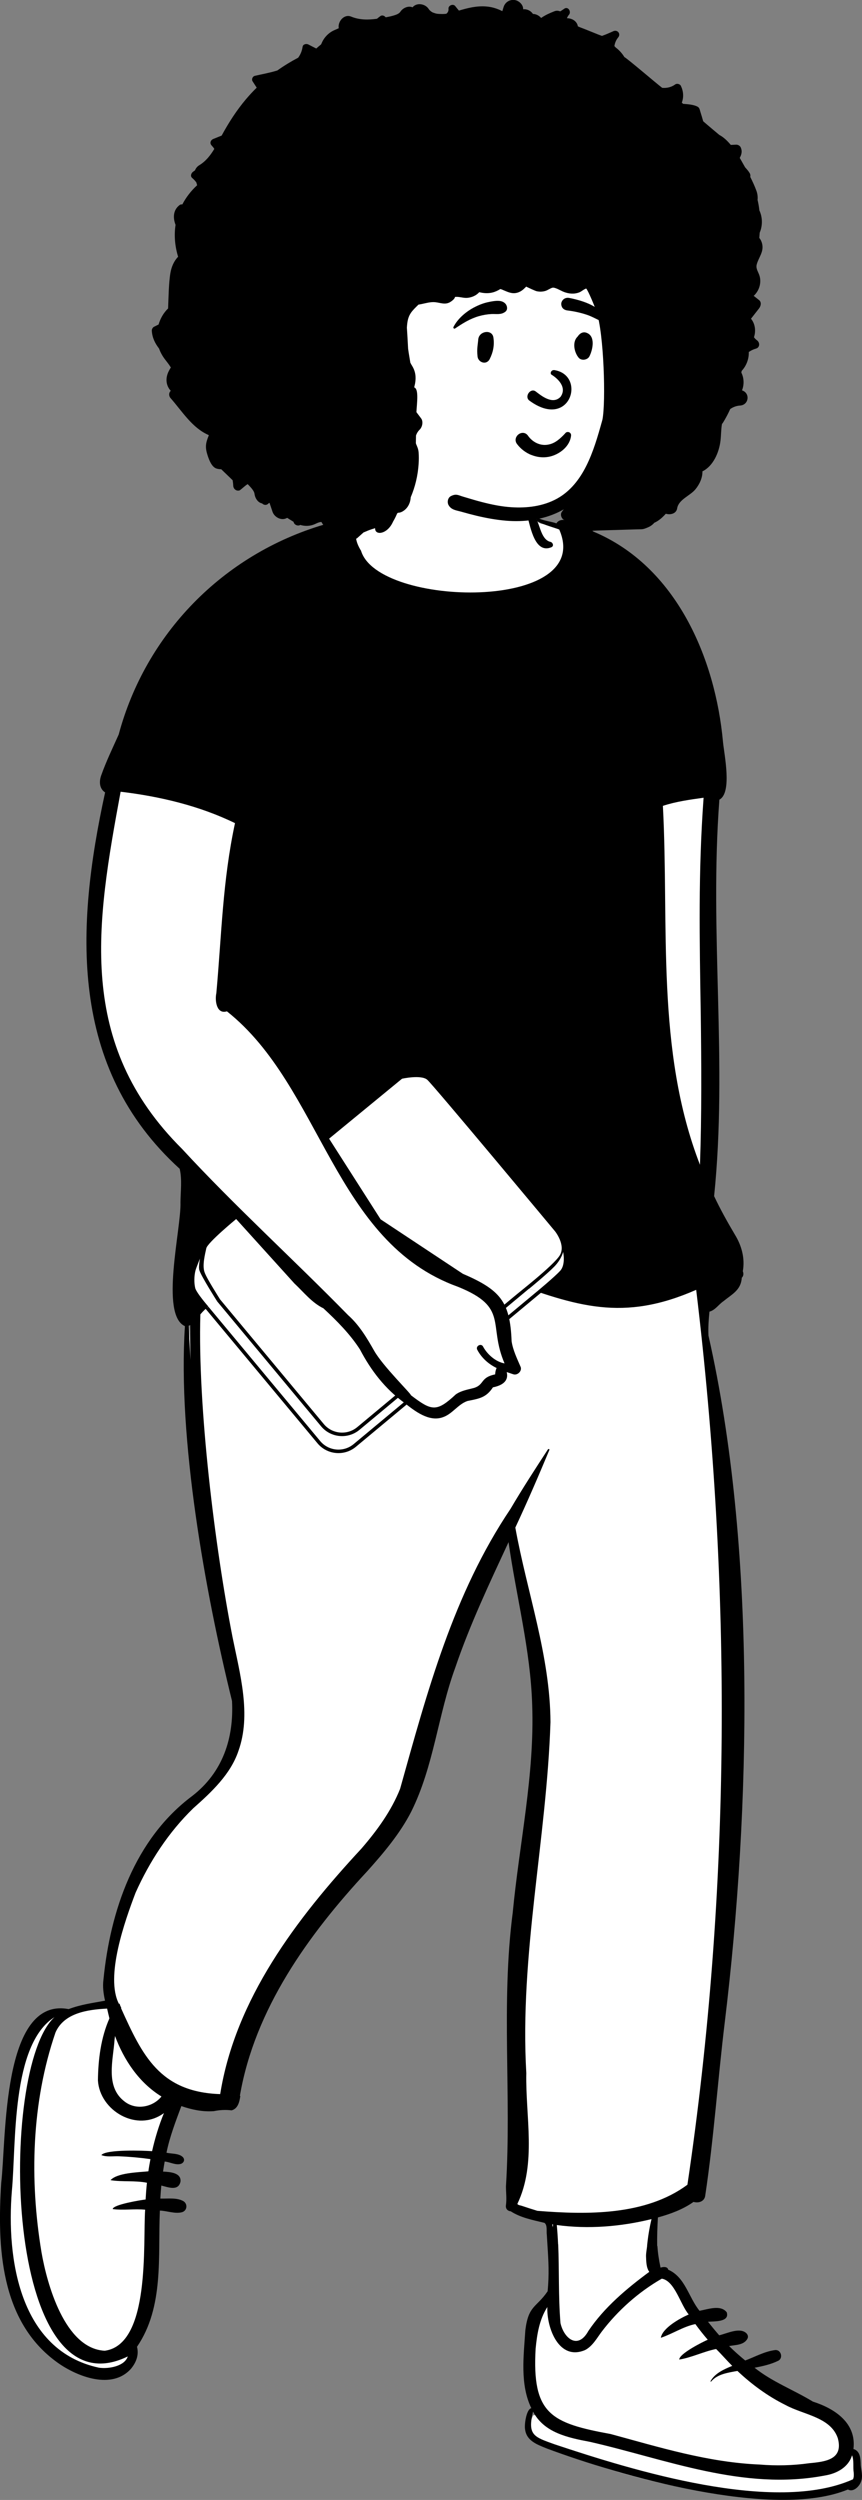 <?xml version="1.0" encoding="UTF-8"?><svg id="Layer_1" xmlns="http://www.w3.org/2000/svg" viewBox="0 0 245.69 712.29"><rect x="0" y="0" width="245.69" height="712.29" fill="#808080" stroke="none"/><defs><style>.cls-1,.cls-2,.cls-3{stroke-width:0px;}.cls-1,.cls-3{fill-rule:evenodd;}.cls-2,.cls-3,.cls-4{fill:#fff;}.cls-4{stroke:#000;stroke-miterlimit:10;}</style></defs><g id="Introduction"><g id="variations-standing"><g id="a-person_standing"><g id="pose_standing_walking-2"><path id="_-Background" class="cls-3" d="M242.06,698.61c1.67-7.76-5.97-10.39-10.79-12.12-3.45-2.23-16.24-9.97-26.14-19.52-8.1-7.82-13.61-17.83-15.9-18.79-1.57-.91-2.44-1.71-2.61-2.38-1.44-5.95-.24-11.5,0-15.11,4.61-1.21,8.3-2.71,11.06-4.82.81.27,2.01.61,2.37-.56,2.5-16.61,3.57-33.03,5.6-49.66,7.68-63.32,8.55-137.3-4.67-195.14-.14-2.87.11-5.46.37-7.92,1.79-.19,2.87-1.92,4.33-2.95,2.27-1.8,4.95-3.18,4.84-6.32.54-.41.48-.64.21-1.15,1.73-7.42-5.98-15.23-8.16-21.34,3.96-38.68-1.43-75.23,1.58-113.92,3.8-1.59,1.24-11.5.99-15.59-2.1-26.35-15.83-52.4-40.54-61.01-1.41-.29-3.54-1.9-4.71-.82-2.26-.89-5.27.87-7.01-1.16h.02c-1.47-2.05-2.13-4.64-2.62-7.09.08.69.22,1.37.38,2.04-4.26-11.98-5.33-15.19-19.05-15.75-6.18-.08-14.32.1-17.93,5.98-1.48,2.73-1.03,5.87-1.94,8.75-1.68,5.28-8.94,2.73-12.75,5.47-30.51,9.76-55.53,29.69-63.75,61.68-1.68,3.86-3.59,7.69-4.99,11.67-.22.59-.82,2.59.62,3.51l.7.44c-9.16,42.71-9.76,78.7,21,107.17,2.31,12.23-3.63,28.94-1.35,40.82-1.3,1.84.35,3.33,2.01,3.44.16.09.81.37.98.45-2.65,37.28,8.46,87.53,13.36,107.36.67,11.91-3.41,21.69-11.78,28.18-9.26,5.69-27.55,31.38-24.16,58.34-3.96.78-7.9,1.2-11.7,2.69-16.64-2.93-16.48,29.09-17.54,40.34-1.8,18.85-2.91,46.17,15.03,58.24,4.73,3.42,14.31,7.43,19.22,1.95,1.61-1.93,2.01-3.79,1.38-5.76,8.11-11.44,5.92-26.39,6.67-39.81,2.35-.14,4.81.96,7.09.56,2.33-2.05-6.18-1.49-7.07-1.61.09-2.07.26-4.25.47-6.33,1.34.27,3.05.91,4.33.96.76.18,1.3-.86.84-1.4-1-.95-3.56-.81-5-.94.24-1.75.54-3.58.87-5.27,1.76-.06,3.58,1.06,5.24.83-1.26-.84-3.63-.58-5.17-1.14,1-5.44,3.04-10.6,4.93-15.68,4.65,1.91,8.66,1.99,13.19,1.41,1.86.28,2.76-.09,3.06-2.41l-.12-.15c3.6-21.47,15.2-41.94,36.75-65.16,4.26-4.75,9.07-10.35,12.27-16.61,6.44-13.03,7.54-27.4,12.5-40.93,4.63-13.6,10.97-26.6,16.92-39.49.87,6.61,2.04,13.38,3.26,19.86,5.36,22.96,4.84,47.45.9,70.53-5.84,32.33-3.02,64.81-4.32,97.37.02,1.88.25,3.58-.02,5.54-.04.15.03.33.21.32h.34c2.81,2.06,6.68,2.43,9.98,3.54,1.38,1.09.99,2.83,1.12,4.18.36,5.82.83,11.67.25,17.67-2.54,4.86-5.7,3.86-6.35,10.72-.57,7.83-1.57,16.15,2.25,23.13l-1.45.25c-2.15,4.49-.84,7.41,4.21,9.31,24.89,9.74,59.91,18.58,85.88,11.23.47.47,1.16-.02,1.7-.75.52-.71.89-1.64.81-2.18-.44-2.38.17-6.74-2.5-7.18Z"/><path class="cls-4" d="M115.05,397.02c-1.41-2.26-3.62-4.05-5.14-6.28-2.08-3.02-4.04-6.02-6.4-8.84-4.32-5.17-9.59-9.25-14.04-14.22-2.13-2.38-3.93-5.03-6.32-7.18-2.25-2.03-4.09-3.74-5.9-6.2-1.89-2.57-4.37-4.46-6.79-6.45l-13.35,11.11c-3.09,2.57-3.51,7.16-.94,10.25l34.7,41.69c2.57,3.09,7.16,3.51,10.25.94l15.71-13.08c-.72-.43-1.35-1.02-1.8-1.74Z"/><path class="cls-4" d="M157.2,355.7l-34.7-41.69c-2.57-3.09-7.16-3.51-10.25-.94l-17.36,14.46c1.4,2.61,2.35,5.87,3.81,8.1,2.72,4.15,5.01,8.79,8.49,12.37,6.87,7.06,14.98,11,23.44,15.72,4.71,2.62,11.81,7.11,12.71,12.99l12.93-10.76c3.09-2.57,3.51-7.16.94-10.25Z"/><path class="cls-4" d="M109.91,390.74c-2.08-3.02-4.04-6.02-6.4-8.84-4.32-5.17-9.59-9.25-14.04-14.22-2.13-2.38-3.93-5.03-6.32-7.18-2.25-2.03-4.09-3.74-5.9-6.2-2.51-3.43-6.09-5.65-9.13-8.49l-9.98,8.31c-3.09,2.57-3.51,7.16-.94,10.25l34.7,41.69c2.57,3.09,7.16,3.51,10.25.94l12.56-10.46c-1.4-2.03-3.4-3.73-4.81-5.79Z"/><path class="cls-4" d="M158.22,350.85l-34.7-41.69c-2.57-3.09-7.16-3.51-10.25-.94l-20.16,16.79c2.55,2.59,3.59,7.57,5.59,10.62,2.72,4.15,5.01,8.79,8.49,12.37,6.87,7.06,14.98,11,23.44,15.72,3.84,2.14,9.27,5.52,11.64,9.89l15.02-12.51c3.09-2.57,3.51-7.16.94-10.25Z"/><path id="_-Ink" class="cls-1" d="M243.12,706.41c-22.36,10.02-62.98-2.62-84.95-9.94-5.93-2.13-7.9-2.55-6.24-9.37,3.11,5.98,9.79,7.43,16.19,8.63,21.68,4.93,43.78,14.04,66.97,9.6,3.4-.53,6.77-2.37,7.76-5.77.61,1.44.23,3.39.48,4.97.05.63.06,1.31-.21,1.89M152.67,669.13c.4-4.02,1.05-8.26,3.34-11.81-.25,5.74,3.21,15.5,10.78,12.25,2.14-1.13,3.35-3.42,4.73-5.25,4.59-6.03,10.47-11.27,17.11-15.08,3.7.63,5.28,7.38,7.67,10.2-2.66,1.18-7.47,3.87-7.95,6.65,3.32-1.11,6.37-3.19,9.84-3.91,1.11,1.53,2.29,3.02,3.53,4.46-1.62.71-8.15,4.01-8.11,5.65,3.53-.57,6.95-2.3,10.5-3.01,1.58,1.56,3.02,3.25,4.59,4.81-2.37.98-4.88,2.07-6.18,4.34-.06.1.09.22.17.12,1.78-2.14,4.84-2.53,7.49-3.02,4.07,3.83,8.63,7.2,13.73,9.72,5.1,2.79,12.86,3.42,14.89,9.46,1.62,6.04-3.44,6.68-8.11,7.11-4.73.67-9.49.77-14.19.38-14.68-.61-28.57-4.93-42.44-8.69-16.97-3.12-22.47-5.64-21.39-24.39M158.7,633.96c8.99,1.22,18.22.47,27-1.69-.61,2.51-1.02,5.07-1.27,7.64h.02c-.09.82-.31,1.88-.32,2.88.06,1.48.04,3.28.93,4.51-6.5,4.8-12.85,10.14-17.36,16.84-2.99,5.44-6.96,2.13-7.95-2.23-.63-7.72-.34-15.07-.65-22.47h-.03c-.08-1.82-.2-3.65-.37-5.47M157.65,633.8c-.04.27-.08.53-.11.8-.05-.28-.08-.57-.15-.84.09.01.18.03.26.05M153.12,629.9c-1.5-.46-3-.94-4.49-1.44-.37-.12-.97-.15-1.17-.52,5.54-11.53,2.29-24.92,2.55-37.25-1.94-33.6,5.79-66.6,6.89-100-.09-18.93-6.68-36.96-10.02-55.45,3.42-7.31,6.61-14.7,9.71-22.13.1-.23-.28-.36-.41-.16-3.65,5.6-7.28,11.19-10.66,16.94-16.37,24.34-23.73,52.1-31.48,79.78-2.51,6.3-6.55,11.86-11.02,17.03-18.58,20.03-35.93,42.89-40.26,69.96-17.25-.57-22.23-11.13-28.25-24.46.02-.05.03-.1.05-.15-.22-.38-.37-.78-.48-1.2-.05.04-.11.09-.16.13-4.02-7.68,1.67-23.68,4.72-31.7,3.99-8.9,9.37-17.19,16.45-24.07,5.22-4.63,10.62-9.67,12.86-16.3,3.73-10.38.44-21.97-1.66-32.39-5.06-25.86-9.96-65.63-9.18-92.03,6.46-7.68,17.8-6.92,26.86-8.75,2.65,2.49,4.91,5.42,8.21,7.03,3.85,3.58,7.6,7.34,10.42,11.73,3.15,5.99,7.13,11.2,12.71,15.24,2.82,2.23,6.89,5.45,10.83,4.09,2.8-.91,4.36-3.72,7.11-4.66,3.31-.67,5.3-.92,7.25-3.89,2.36-.46,4.61-1.62,3.92-4.35.62.21,1.24.41,1.84.62,1.23.43,2.56-.9,2.15-2.05-1.02-2.39-2.19-4.74-2.59-7.33-.42-11.51-3.39-14.68-13.98-19.29,4.24-.21,8.39.82,12.42,1.97,20.08,7.33,33.25,11.85,54.17,2.65,10.18,84.54,10.01,170.73-2.5,254.98-11.93,8.81-28.57,8.57-42.81,7.43M32.65,581.13c.04-.35.09-.69.13-1.04,2.52,6.82,6.82,13.3,13.24,17.25-2.46,3.06-7.24,3.97-10.47,1.46-5.63-4.21-3.28-11.83-2.9-17.68M43.36,612.92c-2.5-.19-13.18-.56-14.47,1.11,1.44.61,3.43.27,4.98.34,3.02.12,6.03.39,9.01.81-.22,1.16-.43,2.32-.59,3.48-3.01.29-8.88.42-10.79,2.52,3.41.54,6.96.05,10.38.73-.17,1.59-.29,3.19-.38,4.78-1.36.14-9.38,1.47-9.37,2.73,3,.4,6.18-.13,9.24.17-.66,9.56,1.58,38.42-11.51,40.19-11.44-.6-16.47-19.11-18.02-27.99-3.45-20.69-2.86-42.75,3.98-62.7,2.44-5.55,9.09-6.51,14.71-6.8.21.94.42,1.86.66,2.79-2.44,5.51-3.21,11.72-3.28,17.69.52,8.58,11.12,14.95,18.82,9.29-1.44,3.51-2.55,7.16-3.38,10.85M28.21,674.61c-22.67-4.86-26.39-31.06-24.83-50.33,1.27-13.41-.26-41.68,12.15-49.56-16.03,14.6-14.64,114.03,20.89,96.68-.89,2.8-5.44,3.61-8.21,3.21M53.77,377.74c.15-.05.29-.11.42-.19-.03,3.31.02,6.62.14,9.92-.23-3.24-.42-6.49-.56-9.73M51.91,327.37c-30.26-30.09-24.48-64.21-17.53-101.79,11.22,1.34,22.49,4.02,32.6,8.95-3.56,16.59-3.79,31.62-5.32,48.46-.46,2.08.06,6.09,3.01,5.16,27.16,21.52,30.31,65.74,65.95,78.52,14.52,5.89,8.4,10.67,13.19,21.8-2.64-.48-5-2.69-6.13-4.81-.56-1.05-2.2-.13-1.65.92,1.18,2.25,3.17,4.07,5.52,5.2-.29.57-.39,1.21-.42,1.81-4.24.87-3.05,2.87-5.91,3.83-1.87.52-3.68.74-5.3,1.87-5.51,5.12-6.88,4.75-12.8.24.08-.41-7.97-8.26-10.46-12.64-2.08-3.66-4.25-7.34-7.44-10.17-15.6-15.94-32.21-30.98-47.31-47.35M200.54,227.3c-1.55,21.27-1.15,40.28-.81,61.58.19,14.33.28,28.67-.22,43-12.64-32.61-8.77-67.99-10.57-102.27,3.74-1.24,7.75-1.78,11.6-2.32M109.92,145.52c-.04.08-.09.16-.14.23-.31.02-.63.05-.95.09.36-.11.73-.21,1.09-.32M153,148.03s-.02-.07-.03-.1c.03.02.06.04.09.05-.02.01-.04.03-.05.05M245.33,702.26c-.06-1.7-.09-3.89-2.08-4.49.9-7.31-5.18-11.47-11.56-13.5-5.44-3.32-11.62-5.64-16.62-9.65,2.32-.44,4.65-.96,6.71-1.97,1.56-.76.81-3.29-.88-3.06-2.99.39-5.68,1.91-8.49,2.97-1.6-1.31-3.14-2.67-4.6-4.12,1.82-.35,4.13-.22,5.19-2.02.33-.56.18-1.15-.22-1.58-1.84-1.86-5.5,0-7.79.54-1.1-1.26-2.16-2.55-3.2-3.86,1.73-.16,6.23.16,5.35-2.69-1.69-2.23-5.32-.89-7.76-.43-3.1-3.8-4.09-9.63-8.93-11.72-.17-.92-1.38-.85-2.18-.58-.51-2.42-.78-4.33-.9-6.18h-.06c-.05-2.71.05-5.42.21-8.12,3.59-.99,7.16-2.3,10.15-4.43,1.37.4,3.04-.06,3.32-1.67,2.48-16.48,3.59-33.17,5.61-49.71,7.37-60.91,8.97-135.26-4.67-195.44-.11-2.28.05-4.56.28-6.83,1.63-.43,2.6-2.02,3.94-2.94,2.5-2.04,5.05-3.18,5.28-6.73.51-.48.56-1.21.29-1.84.65-3.65-.31-7.27-2.25-10.42-2.13-3.59-4.15-7.21-5.93-10.98,3.89-37.98-1.39-74.8,1.5-112.97,3.7-1.96,1.38-12.82,1.03-16.44-2.16-23.78-13.29-50.04-36.94-59.94-1.66-1.4-3.98-1.87-6.01-2.64-1.37-.67-3.6-1.26-4.54.31-.99-.46-4.2-.82-5.3-1.62-.2-.15-.33-.31-.37-.5-.08,0-.18-.01-.28-.04-1.01-1.43-1.98-11.36-3.22-10.66-1.36,3.41-.42,7.27.88,10.72.9,3.05,2.13,10.89,6.9,8.88.82-.41.31-1.47-.42-1.55-2.26-.64-2.76-3.96-3.64-5.9,1.04.86,5.75,2.14,6.27,2.42,10.23,23.44-51.63,22.21-56.49,6.05-3.47-5.58-.47-8.61,5.71-9.5-4.54,5.04,1.21,6.16,3.4,1.22,2.09-3.54,3.04-7.84,2.33-11.91.37-1.43.68-3.34-1.46-2.96-.07-.19-.19-.04-.14.09-.78,1.24-.24,3.03-.52,4.46-.24,2.35-.9,4.65-2.04,6.72-2.1.4-4.19.83-6.28,1.3-1.25-2.53-9.35,2.52-11.53,3.11-28.9,8.52-50.88,31.21-58.55,59.83-1.71,3.81-3.56,7.64-4.96,11.57-.63,1.7-.63,3.81,1.09,4.92-8.39,38.41-10.44,78.43,21.26,107.24.72,3.12.24,6.43.22,9.6.27,7.23-5.93,32.02,1.27,35.23-2.1,32.11,5.78,75.81,13.42,106.79.56,10.65-2.65,20.34-11.31,27.05-16.47,12.29-23.4,32.8-25.33,52.34-.27,2,0,4.04.45,6.01-3.57.66-6.91,1.09-10.38,2.4-19.11-3.65-17.75,37.32-19.21,49.48-1.14,17.97-.43,39.52,16.12,51.29,5.56,3.95,15.39,7.75,20.81,1.76,1.53-1.83,2.37-3.97,1.77-6.32,7.77-11.36,5.94-25.88,6.52-38.81,2.04.07,4.25.98,6.26.48,1.54-.41,1.74-2.38.43-3.17-1.89-1.07-4.45-.66-6.56-.73.06-1.24.16-2.47.28-3.71,2,.49,4.87,1.66,5.47-1.13.24-2.54-2.98-2.74-4.98-2.85.14-.96.3-1.92.47-2.87,1.53.15,3.15,1.13,4.66.66.85-.34,1.15-1.2.53-1.9-1.16-1.14-3.15-.91-4.68-1.26.93-4.56,2.62-8.93,4.24-13.29,2.94,1.02,6.12,1.69,9.26,1.44,1.63-.34,3.4-.44,5.05-.22,1.83-.48,2.25-2.43,2.49-4.03-.04-.06-.07-.11-.11-.16,4.22-24.55,19.38-45.77,36.38-64.04,4.68-5.23,9.27-10.67,12.45-16.88,6.46-12.98,7.62-27.58,12.56-41.06,4.16-12.24,9.73-23.99,15.18-35.74,2.19,15.49,6.27,30.72,6.74,46.42.71,19.87-3.67,39.45-5.55,59.16-3.37,25.94-.31,52.04-1.93,78,.01,1.84.25,3.57-.01,5.4-.14,1.02.59,1.65,1.36,1.68,2.83,1.85,6.38,2.51,9.63,3.3.9.69.51,2.38.67,3.42.06,1.04.13,2.08.19,3.12h0c.29,4.38.5,8.18.04,12.95-3.18,4.69-5.47,3.94-6.35,11.07-.49,7.44-1.56,15.49,1.7,22.24-1.46.33-2.01,4.77-1.79,5.95.37,3.31,3.3,4.36,6.13,5.51,20.69,7.74,64.64,20.47,85.9,11.71,1.52.86,3.22-.83,3.71-2.18.65-1.65.05-3.25-.07-4.89"/></g><g id="Head"><g id="head_Long-Afro"><path id="_-Background-2" class="cls-3" d="M175.86,93.61c-1.63-19.83-6.59-37.4-29.92-38.15-10.53.09-21.27,2.33-30.95,6.45-23.52,11.77-30.99,54.78-10.26,72.1-.12.07-.15.27,0,.37,4.28,2.87,9.04,5.24,13.81,7.23,12.7,5.36,27.65,7.68,40.6,1.87,19.76-8.39,20.06-31.74,16.73-49.88h0Z"/><path id="_-Ink-2" class="cls-1" d="M214.76,84.36c.81-.73,1.42-1.69,1.72-2.76.28-.98.3-2.05,0-3.02-.32-1.05-1-1.88-.85-2.97.02-.11.04-.22.07-.33.59-2.05,2.05-3.53,1.53-5.81-.15-.64-.43-1.22-.81-1.68.04-.49.08-.99.11-1.49.86-2,.83-4.38-.09-6.35-.11-1.01-.28-2.01-.52-2.99.11-.87-.04-1.83-.32-2.59-.49-1.34-1.1-2.66-1.76-3.96.08-.35.04-.73-.15-1.06-.36-.61-.83-1.14-1.31-1.66-.34-.61-.68-1.21-1.02-1.8-.16-.27-.33-.58-.52-.9.52-.97.8-1.91.25-3.05-.21-.43-.78-.74-1.25-.72-.51.03-1.03.05-1.55.07-.98-1.18-2.08-2.23-3.26-2.84-1.2-1.01-2.42-2.01-3.6-3.03-.33-.29-.67-.58-1.01-.87,0,0,0-.02,0-.02-.25-.9-.52-1.78-.8-2.68-.17-.55-.23-1.13-.76-1.43-1.13-.63-2.86-.73-4.15-.83-.13-.11-.26-.23-.38-.34.59-1.56.48-3.22-.26-4.78-.25-.53-1.13-.77-1.61-.42-1.11.81-2.42,1.1-3.72.98-1.91-1.46-9.61-8.09-10.8-8.79-.01-.03-.03-.05-.04-.08-.67-1.07-1.48-1.92-2.39-2.61-.13-.14-.26-.27-.39-.41.11-.81.42-1.6.9-2.25.05-.08.11-.15.17-.22.85-1.01-.19-2.31-1.38-1.78-.09.04-.17.08-.26.12-.91.41-1.92.85-2.97,1.22-.38-.14-.78-.27-1.14-.42l-3.83-1.54c-.63-.25-1.3-.47-1.91-.77-.21-1.41-1.63-2.34-3.1-2.29.09-.27.21-.53.39-.78.05-.07.11-.14.17-.21.76-.88-.25-2.51-1.34-1.73-.08.05-.15.11-.23.16-.3.21-.61.41-.92.6-.5-.22-1.06-.27-1.65-.04-1.3.51-2.5,1.03-3.65,1.82-.05.03-.09.06-.14.09-.57-.69-1.47-1.14-2.28-1.14-.02,0-.03,0-.04,0-.61-.92-1.72-1.46-2.8-1.33.07-1.33-1.26-2.51-2.47-2.65-1.41-.17-2.69.65-3.11,2.03-.12.38-.24.77-.35,1.15-1.1-.55-2.26-.98-3.47-1.19-2.76-.48-5.45.03-8.11.8-.27.08-.53.15-.8.23-.38-.44-.73-.89-1.07-1.31-.59-.72-1.99-.14-1.9.78.07.64-.19,1.1-.62,1.43-.46.07-.91.09-1.58.07-.89-.02-1.29-.05-2.22-.41-.43-.17-.97-.61-1.22-1.01-.97-1.52-3.43-1.93-4.6-.48-1.23-.54-2.79.2-3.47,1.25-.36.55-1.1.85-2.04,1.12-.71.2-1.43.35-2.15.48-.32-.44-1-.73-1.5-.36-.34.25-.67.5-.99.77-2.5.34-4.98.36-7.36-.62-2.01-.82-3.86,1.42-3.53,3.31-.58.3-1.22.5-1.79.82-1.26.69-2.29,1.79-2.92,3.08-.11.23-.21.46-.31.7-.47.38-.93.77-1.39,1.19-.76-.39-1.51-.77-2.26-1.16-.57-.29-1.52-.09-1.63.66-.18,1.23-.63,2.25-1.26,3.11-2.06,1.08-4.04,2.29-5.94,3.64-2.18.68-4.5,1.08-6.41,1.53-.65.15-1.01,1-.64,1.57.39.6.78,1.2,1.17,1.8-1.09,1.06-2.1,2.16-3.07,3.3-2.68,3.18-4.92,6.66-6.92,10.35-.79.32-1.59.64-2.38.96-.76.31-1.11,1.19-.49,1.85.29.31.56.64.78.98-1.12,1.86-2.45,3.55-4.3,4.66-.56.34-.99.87-1.21,1.46-.19.13-.38.27-.57.41-.52.39-.84,1.25-.23,1.76.43.36.83.79,1.18,1.26.07.27.15.54.23.81-1.72,1.58-3.15,3.41-4.22,5.47-.25-.04-.52-.01-.73.14-1.92,1.41-1.98,3.67-1.2,5.68-.47,3.04-.17,6.15.73,9.09-1.18,1.18-1.89,2.87-2.18,4.51-.51,2.87-.55,7.29-.68,10.22-1.29,1.24-2.2,2.84-2.71,4.57-.43.21-.86.43-1.29.64-.38.19-.66.69-.64,1.11.11,2.04.95,3.65,2.07,5.11.4,1.13.98,2.16,1.75,3.16.53.68,1.05,1.34,1.51,2.07.05.07.08.14.1.19-.18.19-.33.52-.46.75-1.1,1.93-1.11,4.19.44,5.87-.59.48-.61,1.45-.09,2.04,3.37,3.84,6.18,8.51,10.86,10.55.02.04.04.07.06.11-.95,2.28-1.08,3.46-.3,5.81,0,.02.01.04.02.06.41,1.23,1.17,3.21,2.54,3.59.43.12.86.18,1.28.17,1.09,1.05,2.17,2.09,3.26,3.14.09.52.15,1.04.17,1.57.03.88.86,1.6,1.76,1.34.32-.09,2.06-1.79,2.38-1.78.16.16.32.32.47.49.58.6,1.38,1.56,1.44,2.19.13,1.19.91,2.56,2.18,2.8.47.48,1.23.63,1.82,0,.04-.04.08-.08.12-.12.06,0,.12-.01.18-.02.28.83.56,1.67.84,2.5.55,1.64,2.67,2.69,4.17,1.74.24.14.48.3.72.45.36.23.73.46,1.1.68.02.06.04.12.06.18.24.74,1.25,1.13,1.87.71.19.06.39.11.59.15,1.05.21,2.1.15,3.11-.2.72-.25,1.42-.72,2.19-.78.05,0,.1,0,.15,0,.64,1.3,2.09,2.42,3.23,2.8,1.5.5,3.03.32,4.4-.29.37.73.83,1.43,1.38,2.07.31.36.86.28,1.18,0,.6-.53,1.2-1.06,1.79-1.6.43-.17.87-.36,1.32-.55,1.42-.58,2.97-.82,4.29-1.65.62-.4,1.21-.9,1.69-1.49.91-.52,1.74-1.18,2.5-1.92.38,0,.77-.09,1.15-.28,1.59-.81,2.42-2.45,2.5-4.12,1.29-3.02,2.05-6.25,2.26-9.54.07-1.08.08-2.18,0-3.26-.06-.76-.25-1.27-.54-1.96-.1-.23-.19-.43-.25-.66.02-.73.03-1.46.04-2.19.2-.61.55-1.19,1.04-1.67.76-.74,1.1-2.29.42-3.21-.45-.59-.9-1.19-1.34-1.78.13-2.55.74-6.61-.62-7.04.05-.38.17-.75.24-1.13.32-1.81.13-3.43-.84-5.01-.2-.33-.37-.62-.51-.91l-.26-1.56c-.14-.8-.27-1.61-.38-2.43-.06-1.04-.11-2.08-.17-3.12-.05-.96-.12-1.92-.18-2.87.03-.43.06-.86.12-1.29.33-2.56,1.37-3.5,3.19-5.28.28-.05.57-.09.85-.15,1.29-.27,2.65-.68,3.98-.53,1.45.16,2.74.78,4.15-.01.41-.24,1.32-.89,1.4-1.41,0-.03.01-.06.02-.08.1-.01.22-.03.3-.03,1.12-.04,2.18.4,3.31.28,1.33-.14,2.52-.73,3.31-1.61,1,.25,2.03.36,3.07.22.87-.11,1.66-.4,2.43-.82.56-.3.38-.39,1-.14,1.39.56,2.66,1.31,4.22.92.81-.2,1.52-.64,2.11-1.23.14-.14.38-.34.54-.54.75.38,2.62,1.23,2.93,1.3.87.21,1.8.18,2.65-.1.62-.21,1.39-.78,1.94-.89.71-.15,2.29.83,3.13,1.17,1.49.59,3.06.74,4.57.13.52-.21,1.52-1.05,1.91-1.05.63.78,2.39,5.02,2.91,6.56,2.14,6.26,2.69,25.79,1.7,30.78-.04.15-.08.29-.12.44-1.21,4.33-2.47,8.74-4.5,12.78-1.91,3.81-4.56,7.23-8.35,9.31-3.93,2.16-8.55,2.72-12.97,2.43-2.85-.18-5.65-.76-8.4-1.47-1.44-.37-2.87-.79-4.29-1.22-.62-.19-1.25-.36-1.86-.58-1.07-.39-1.64-.42-2.66.08-.94.45-1.18,1.78-.69,2.62.79,1.37,2.25,1.46,3.65,1.86,1.43.41,2.86.79,4.31,1.14,2.77.66,5.58,1.17,8.41,1.41,5.08.42,10.31-.23,14.93-2.44.52-.25,1.03-.52,1.51-.81-.18.25-.36.5-.55.75-.51.69-.13,1.86.59,2.24.23.12.46.23.69.34.03.07.06.15.1.22.66,1.32,2.04,2.1,3.44,2.43,1.67.4,3.53.12,5.23.07,1.57-.05,3.14-.09,4.71-.14.37,0,.74-.02,1.11-.03,1.87-.06,3.73-.11,5.6-.17,1.66-.05,1.58.08,3.14-.59.7-.3,1.27-.72,1.75-1.28.3-.13.59-.28.87-.46.89-.55,1.69-1.3,2.42-2.12,1.24.39,2.98.03,3.23-1.53.39-2.49,3.63-3.56,5.15-5.36,1.22-1.45,2.1-3.36,2.05-5.18,3.08-1.49,4.76-5.41,5.15-8.74.18-1.54.15-3.19.42-4.76.12-.13.22-.26.31-.4.77-1.25,1.45-2.54,2.04-3.85.81-.58,1.78-.94,2.8-1,2.5-.14,2.97-3.51.59-4.32-.01,0-.02,0-.03-.01.65-1.61.59-3.52-.19-5.05.03-.17.06-.33.1-.5,1.34-1.43,2.1-3.43,2.02-5.37.61-.43,1.29-.76,2.04-.97,1.16-.32,1.16-1.73.31-2.36-.34-.25-.63-.55-.87-.88.59-1.77.36-3.82-.85-5.28.77-.98,1.53-1.96,2.3-2.94.51-.65.78-1.75,0-2.37-.5-.4-.99-.79-1.49-1.18Z"/></g><g id="face_Smile"><path id="_-Ink-3" class="cls-1" d="M151.42,129.63c-1.6-.65-3.02-1.73-4.06-3.12-.36-.48-.46-.99-.38-1.45.09-.52.4-1,.82-1.31.42-.32.95-.48,1.47-.4.45.07.89.31,1.24.82l.07.1c.62.84,1.43,1.52,2.35,1.96.89.43,1.88.62,2.9.51,1.95-.22,3.3-1.27,4.73-2.71.18-.18.35-.37.53-.56.11-.17.27-.28.44-.34.19-.06.41-.06.61,0,.19.07.36.19.48.36.11.16.17.36.15.59-.13,1.48-.91,2.81-2.01,3.85-1.23,1.15-2.85,1.95-4.38,2.23-1.69.31-3.4.09-4.96-.55h0ZM157.17,106.74c1.79,1.09,4.53,3.62,2.6,6.32-2.27,2.38-5.54-.35-7.15-1.58-1.49-.96-3.17,1.5-1.79,2.62,11.64,8.6,16.37-7.07,7.25-8.64-1-.17-1.38.94-.91,1.28ZM136.31,96.73c.2-2.45,3.94-3.01,4.32-.58.33,2.18-.06,4.17-1.04,6.13-.94,1.87-3.3,1-3.48-.71-.24-2.28.08-3.32.2-4.84ZM164.82,95.65c.52-.68,1.28-1.15,2.18-.89,2.82.82,1.99,4.82,1,6.77-.54,1.06-2.28,1.33-3.07.39-1.28-1.52-1.9-4.55-.27-6.04.04-.08.09-.16.15-.23ZM139.55,85.99l.45-.08c1.38-.24,3.09-.47,4.07.64.52.59.7,1.68,0,2.24-1.22.99-2.58.61-4.04.69-1.21.07-2.37.27-3.53.6-2.55.73-4.63,2.06-6.81,3.52-.29.19-.58-.17-.44-.44,1.26-2.46,3.7-4.48,6.14-5.71,1.3-.66,2.73-1.2,4.17-1.45ZM162.25,84.89l.34.07c3.71.77,8.54,2.32,10.3,5.96.07.51,0,.63-.06.7l-.02.02c-.05.06-.09.15-.31.22-.06-.01-.12-.03-.19-.05-.81-.21-1.44-.5-2.06-.8l-.67-.33c-.78-.38-1.56-.75-2.39-1.02-1.77-.58-3.6-.98-5.45-1.2-.4-.05-.79-.18-1.09-.41-.29-.22-.51-.52-.61-.93-.13-.52-.09-.92.19-1.39.21-.35.51-.6.86-.74.35-.14.76-.18,1.16-.1Z"/></g></g></g></g></g><path class="cls-3" d="M83.96,365.74l-16.65-18.41s-8.17,6.72-8.51,8.34-1.19,4.8-.51,6.78,4.36,7.73,4.36,7.73l18.02-1.58,3.29-2.87Z"/><path class="cls-3" d="M93.8,324.43l20.79-17.08s5.46-1.21,7.19.3,36.44,43.2,36.44,43.2c0,0,3.06,3.85,1.37,6.76s-12.89,11.6-12.89,11.6l-14.86-6.33-12.17-8.06-11.18-7.4-14.69-22.99Z"/><path class="cls-4" d="M62.24,370.4s-4.38-6.9-4.93-8.6,1.66-9.16,1.66-9.16c0,0-3.32,7.63-3.74,9.24s-.44,3.75-.07,5.25,3.84,5.45,3.84,5.45"/><path class="cls-2" d="M153.05,367.98s5.02-4.15,6.63-5.92.83-5.36.83-5.36c0,0-.45,2.04-2.49,4.15s-7.23,6.36-7.23,6.36l2.25.78Z"/></svg>